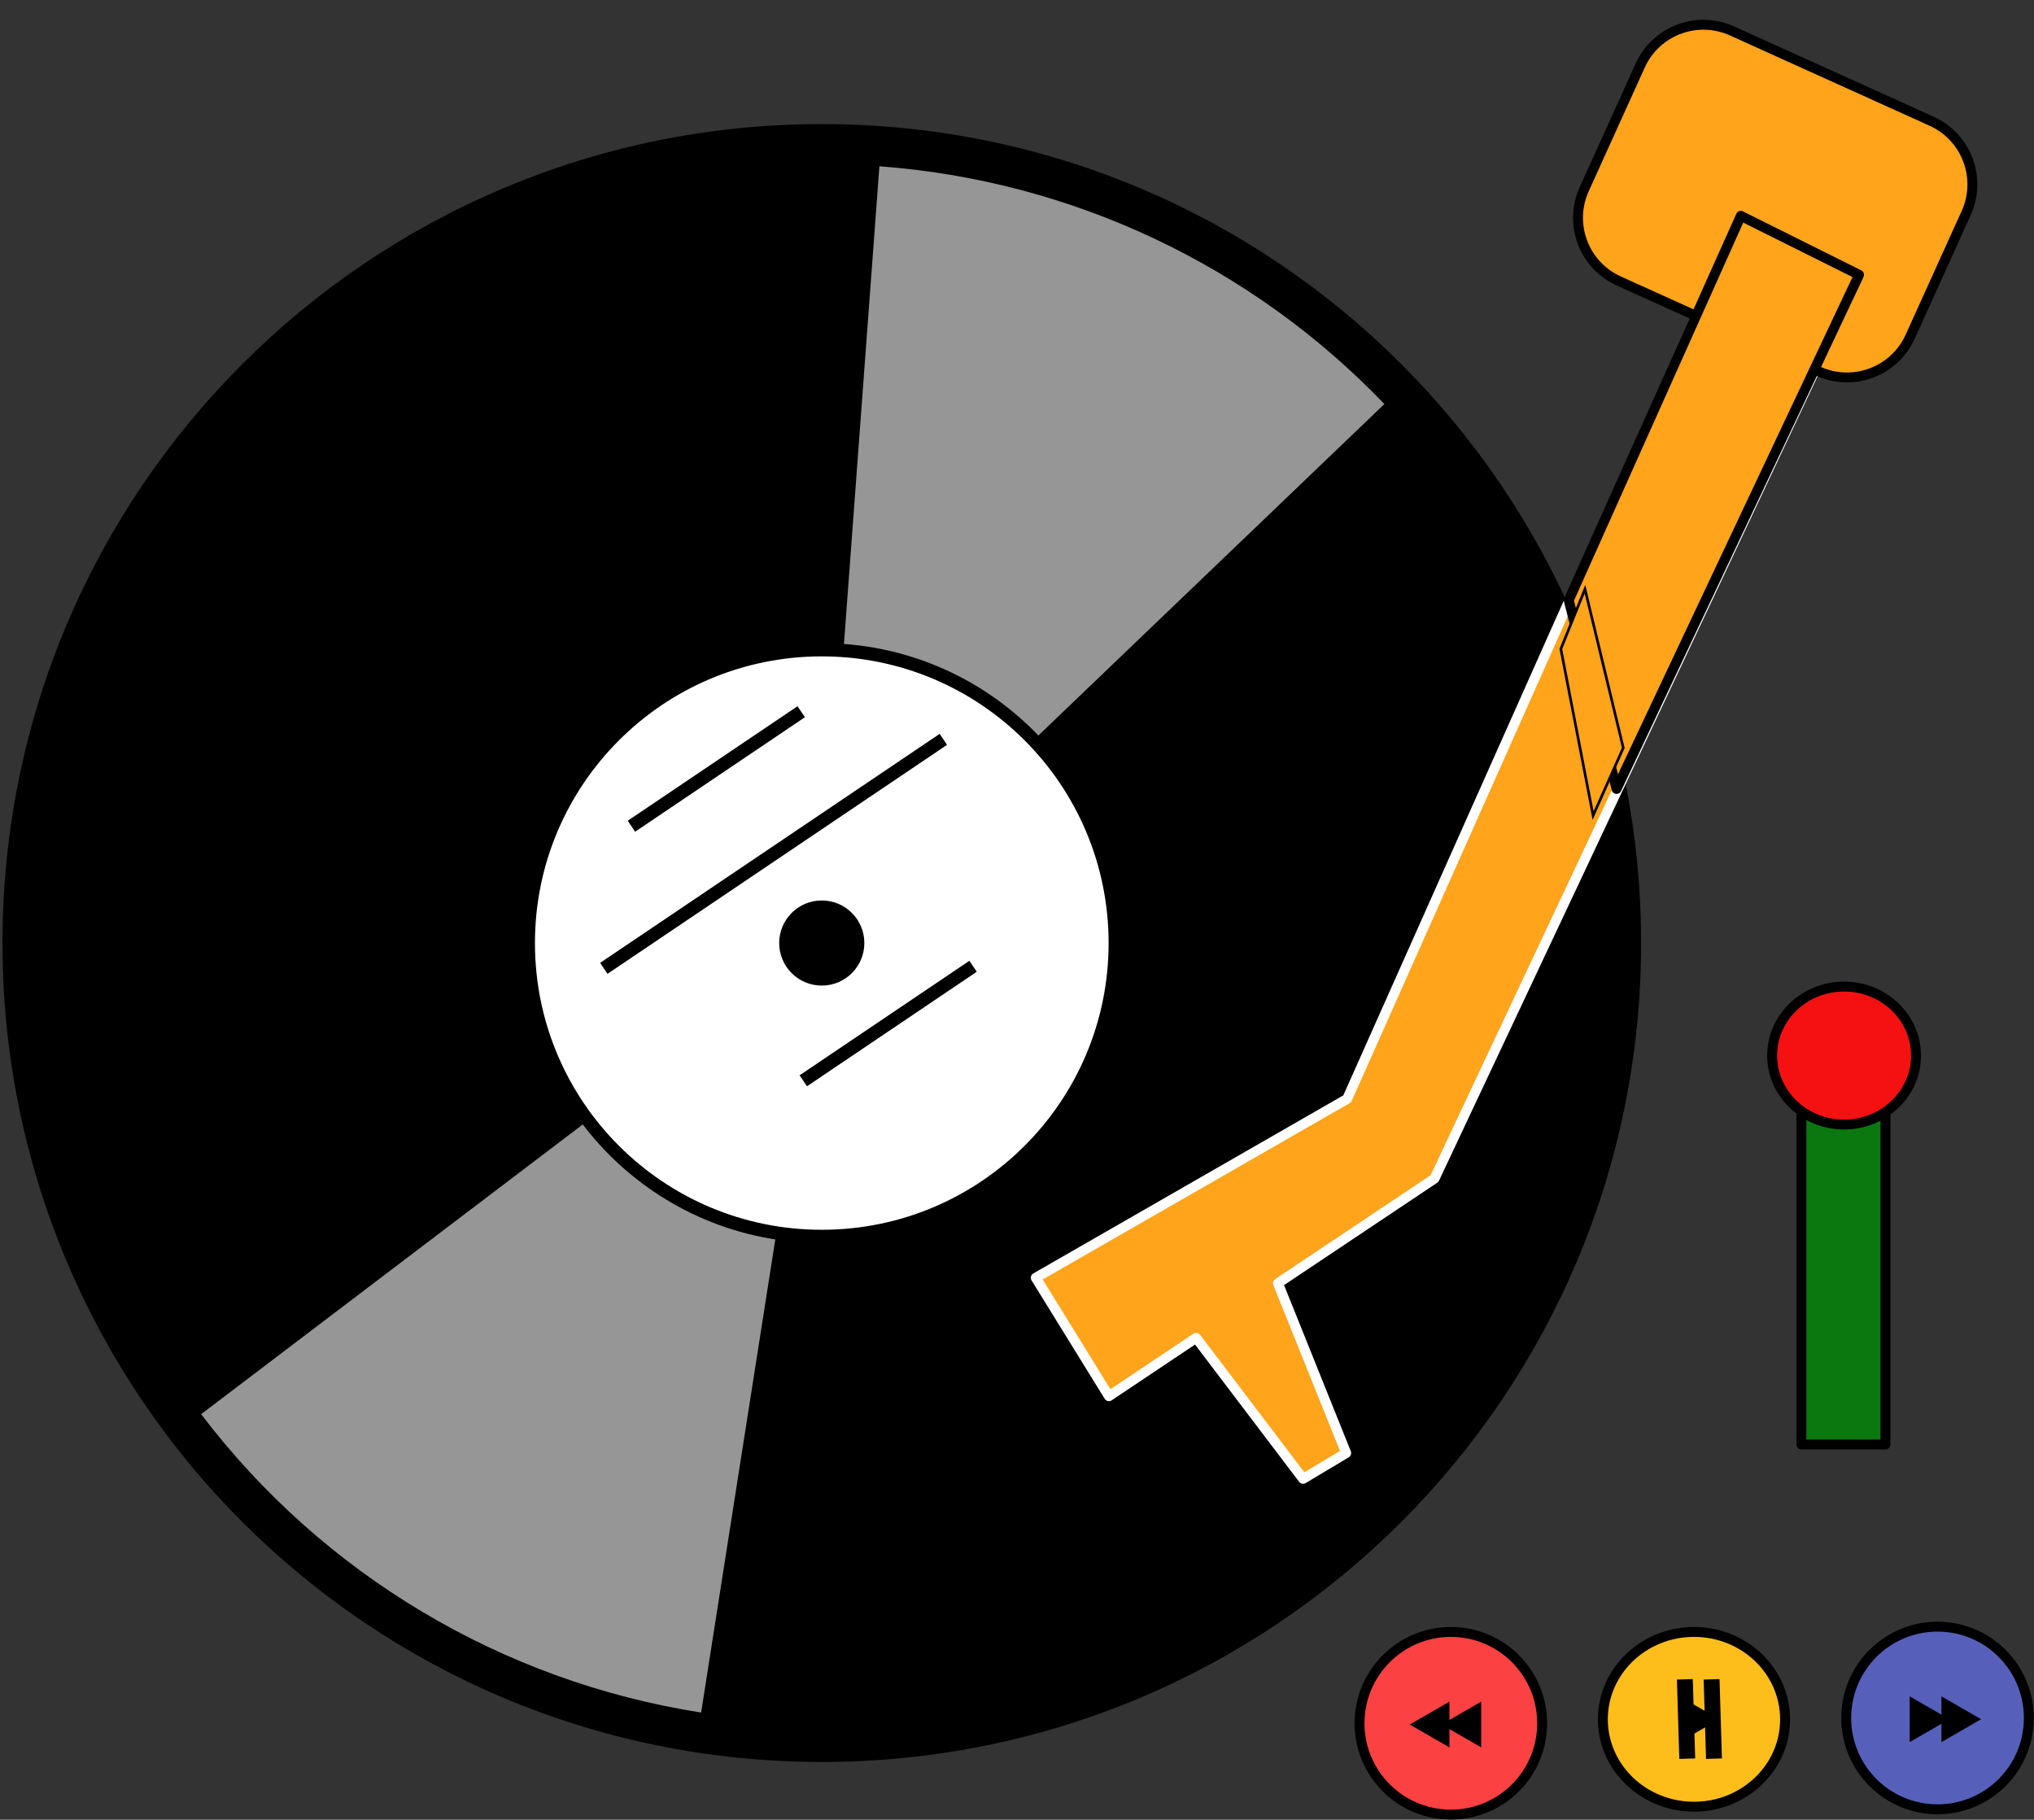 <svg width="769" height="688" viewBox="0 0 769 688" fill="none" xmlns="http://www.w3.org/2000/svg">
<rect x="0" y="0" width="769" height="688" fill="#333333" stroke="none"/>
<g id="container">
<g id="player">
<g id="volume">
<path id="volume_range" d="M712.836 399.163H681.062V546.13H712.836V399.163Z" fill="#0B780F" stroke="black" stroke-width="3.75" stroke-linecap="round" stroke-linejoin="round"/>
<path id="volume_circle" d="M724.385 399.09C724.403 413.489 712.224 425.163 697.202 425.163C682.18 425.163 670 413.489 670 399.09C670 384.674 682.18 373 697.202 373C712.224 373 724.403 384.674 724.385 399.09Z" fill="#F51111" stroke="black" stroke-width="3.75" stroke-linecap="round" stroke-linejoin="round"/>
</g>
<g id="disk">
<path id="path2817" d="M620.451 356.533C620.472 527.523 481.787 666.155 310.686 666.155C139.608 666.155 0.92 527.523 0.942 356.533C0.923 185.543 139.608 46.911 310.686 46.911C481.787 46.911 620.472 185.543 620.451 356.533Z" fill="black"/>
<path id="path2849" d="M265.077 647.478C189.838 635.69 122.099 595.253 76.045 534.66L310.686 356.54L265.077 647.478Z" fill="#969696"/>
<path id="path2847" d="M332.476 62.87C405.041 68.248 473.044 100.254 523.397 152.759L310.686 356.54L332.476 62.87V62.87Z" fill="#969696"/>
</g>
<g id="static">
<path id="path2818" d="M421.634 356.557C421.641 417.799 371.97 467.452 310.689 467.452C249.416 467.452 199.744 417.799 199.751 356.557C199.745 295.315 249.416 245.662 310.689 245.662C371.97 245.662 421.641 295.315 421.634 356.557Z" fill="white" stroke="black" stroke-width="5" stroke-linecap="round" stroke-linejoin="round"/>
<path id="path2819" d="M326.787 356.539C326.788 365.425 319.581 372.63 310.688 372.63C301.798 372.63 294.59 365.425 294.591 356.539C294.59 347.652 301.798 340.448 310.688 340.448C319.581 340.448 326.788 347.652 326.787 356.539Z" fill="black"/>
<path id="path2821" d="M238.73 312.381L302.916 269.089" stroke="black" stroke-width="5"/>
<path id="path2822" d="M228.284 366.115L356.656 279.53" stroke="black" stroke-width="5"/>
<path id="path2823" d="M303.703 408.621L367.889 365.328" stroke="black" stroke-width="5"/>
<path id="path2842" fill-rule="evenodd" clip-rule="evenodd" d="M653.667 91.611L509.332 415.457L391.594 483.088L419.248 527.872L452.236 505.806L492.66 559.11L508.958 549.362L483.162 485.158L542.351 445.591L698.45 113.915L653.667 91.611V91.611Z" fill="#FFA41B" stroke="white" stroke-width="3.75" stroke-linecap="round" stroke-linejoin="round"/>
<path id="rect2864" d="M620.123 24.77L598.941 71.546C592.969 84.735 598.825 100.265 612.02 106.234L687.483 140.37C700.679 146.338 716.217 140.486 722.189 127.298L743.37 80.522C749.342 67.333 743.487 51.803 730.292 45.834L654.828 11.698C641.633 5.73 626.095 11.582 620.123 24.77Z" fill="#FFA41B" stroke="black" stroke-width="3.75" stroke-linecap="round" stroke-linejoin="round"/>
<g id="g2851">
<path id="path2852" fill-rule="evenodd" clip-rule="evenodd" d="M658.157 81.607L593.098 226.919L611.181 298.28L702.86 103.893L658.157 81.607V81.607Z" fill="#FFA41B" stroke="black" stroke-width="3.75" stroke-linecap="round" stroke-linejoin="round"/>
<path id="path2854" fill-rule="evenodd" clip-rule="evenodd" d="M599.235 222.744L590.111 245.345L602.31 308.34L613.717 282.742L599.235 222.744V222.744Z" fill="#FFA41B" stroke="black"/>
</g>
</g>
<g id="next">
<path id="next_circle" d="M767.045 649.539C767.068 668.6 751.605 684.055 732.534 684.055C713.463 684.055 698 668.6 698 649.539C698 630.455 713.463 615 732.534 615C751.605 615 767.068 630.455 767.045 649.539Z" fill="#5660BB" stroke="black" stroke-width="3.75" stroke-linecap="round" stroke-linejoin="round"/>
<g id="next_icon">
<path id="Polygon 1" d="M749 650L734 658.66V641.34L749 650Z" fill="black"/>
<path id="Polygon 2" d="M737 650L722 658.66V641.34L737 650Z" fill="black"/>
</g>
</g>
<g id="prev">
<path id="prev_circle" d="M583.045 651.539C583.068 670.6 567.605 686.055 548.534 686.055C529.463 686.055 514 670.6 514 651.539C514 632.455 529.463 617 548.534 617C567.605 617 583.068 632.455 583.045 651.539Z" fill="#FB4141" stroke="black" stroke-width="3.75" stroke-linecap="round" stroke-linejoin="round"/>
<g id="prev_icon">
<path id="Polygon 1_2" d="M533 652L548 643.34V660.66L533 652Z" fill="black"/>
<path id="Polygon 2_2" d="M545 652L560 643.34V660.66L545 652Z" fill="black"/>
</g>
</g>
<g id="play">
<path id="play_2" d="M674.887 650.048C674.909 668.287 659.482 683.075 640.455 683.075C621.427 683.075 606 668.287 606 650.048C606 631.788 621.427 617 640.455 617C659.482 617 674.909 631.788 674.887 650.048Z" fill="#FDBE1C" stroke="black" stroke-width="3.75" stroke-linecap="round" stroke-linejoin="round"/>
<g id="play_icon">
<path id="Polygon 2_3" d="M650 650L635 658.661V641.34L650 650Z" fill="black"/>
</g>
<g id="pause_icon">
<line id="Line 1" y1="-3" x2="30" y2="-3" transform="matrix(0.03 1 -1 0.029 634 635)" stroke="black" stroke-width="6"/>
<line id="Line 2" y1="-3" x2="30" y2="-3" transform="matrix(0.03 1 -1 0.029 644.108 635)" stroke="black" stroke-width="6"/>
</g>
</g>
</g>
</g>
</svg>

